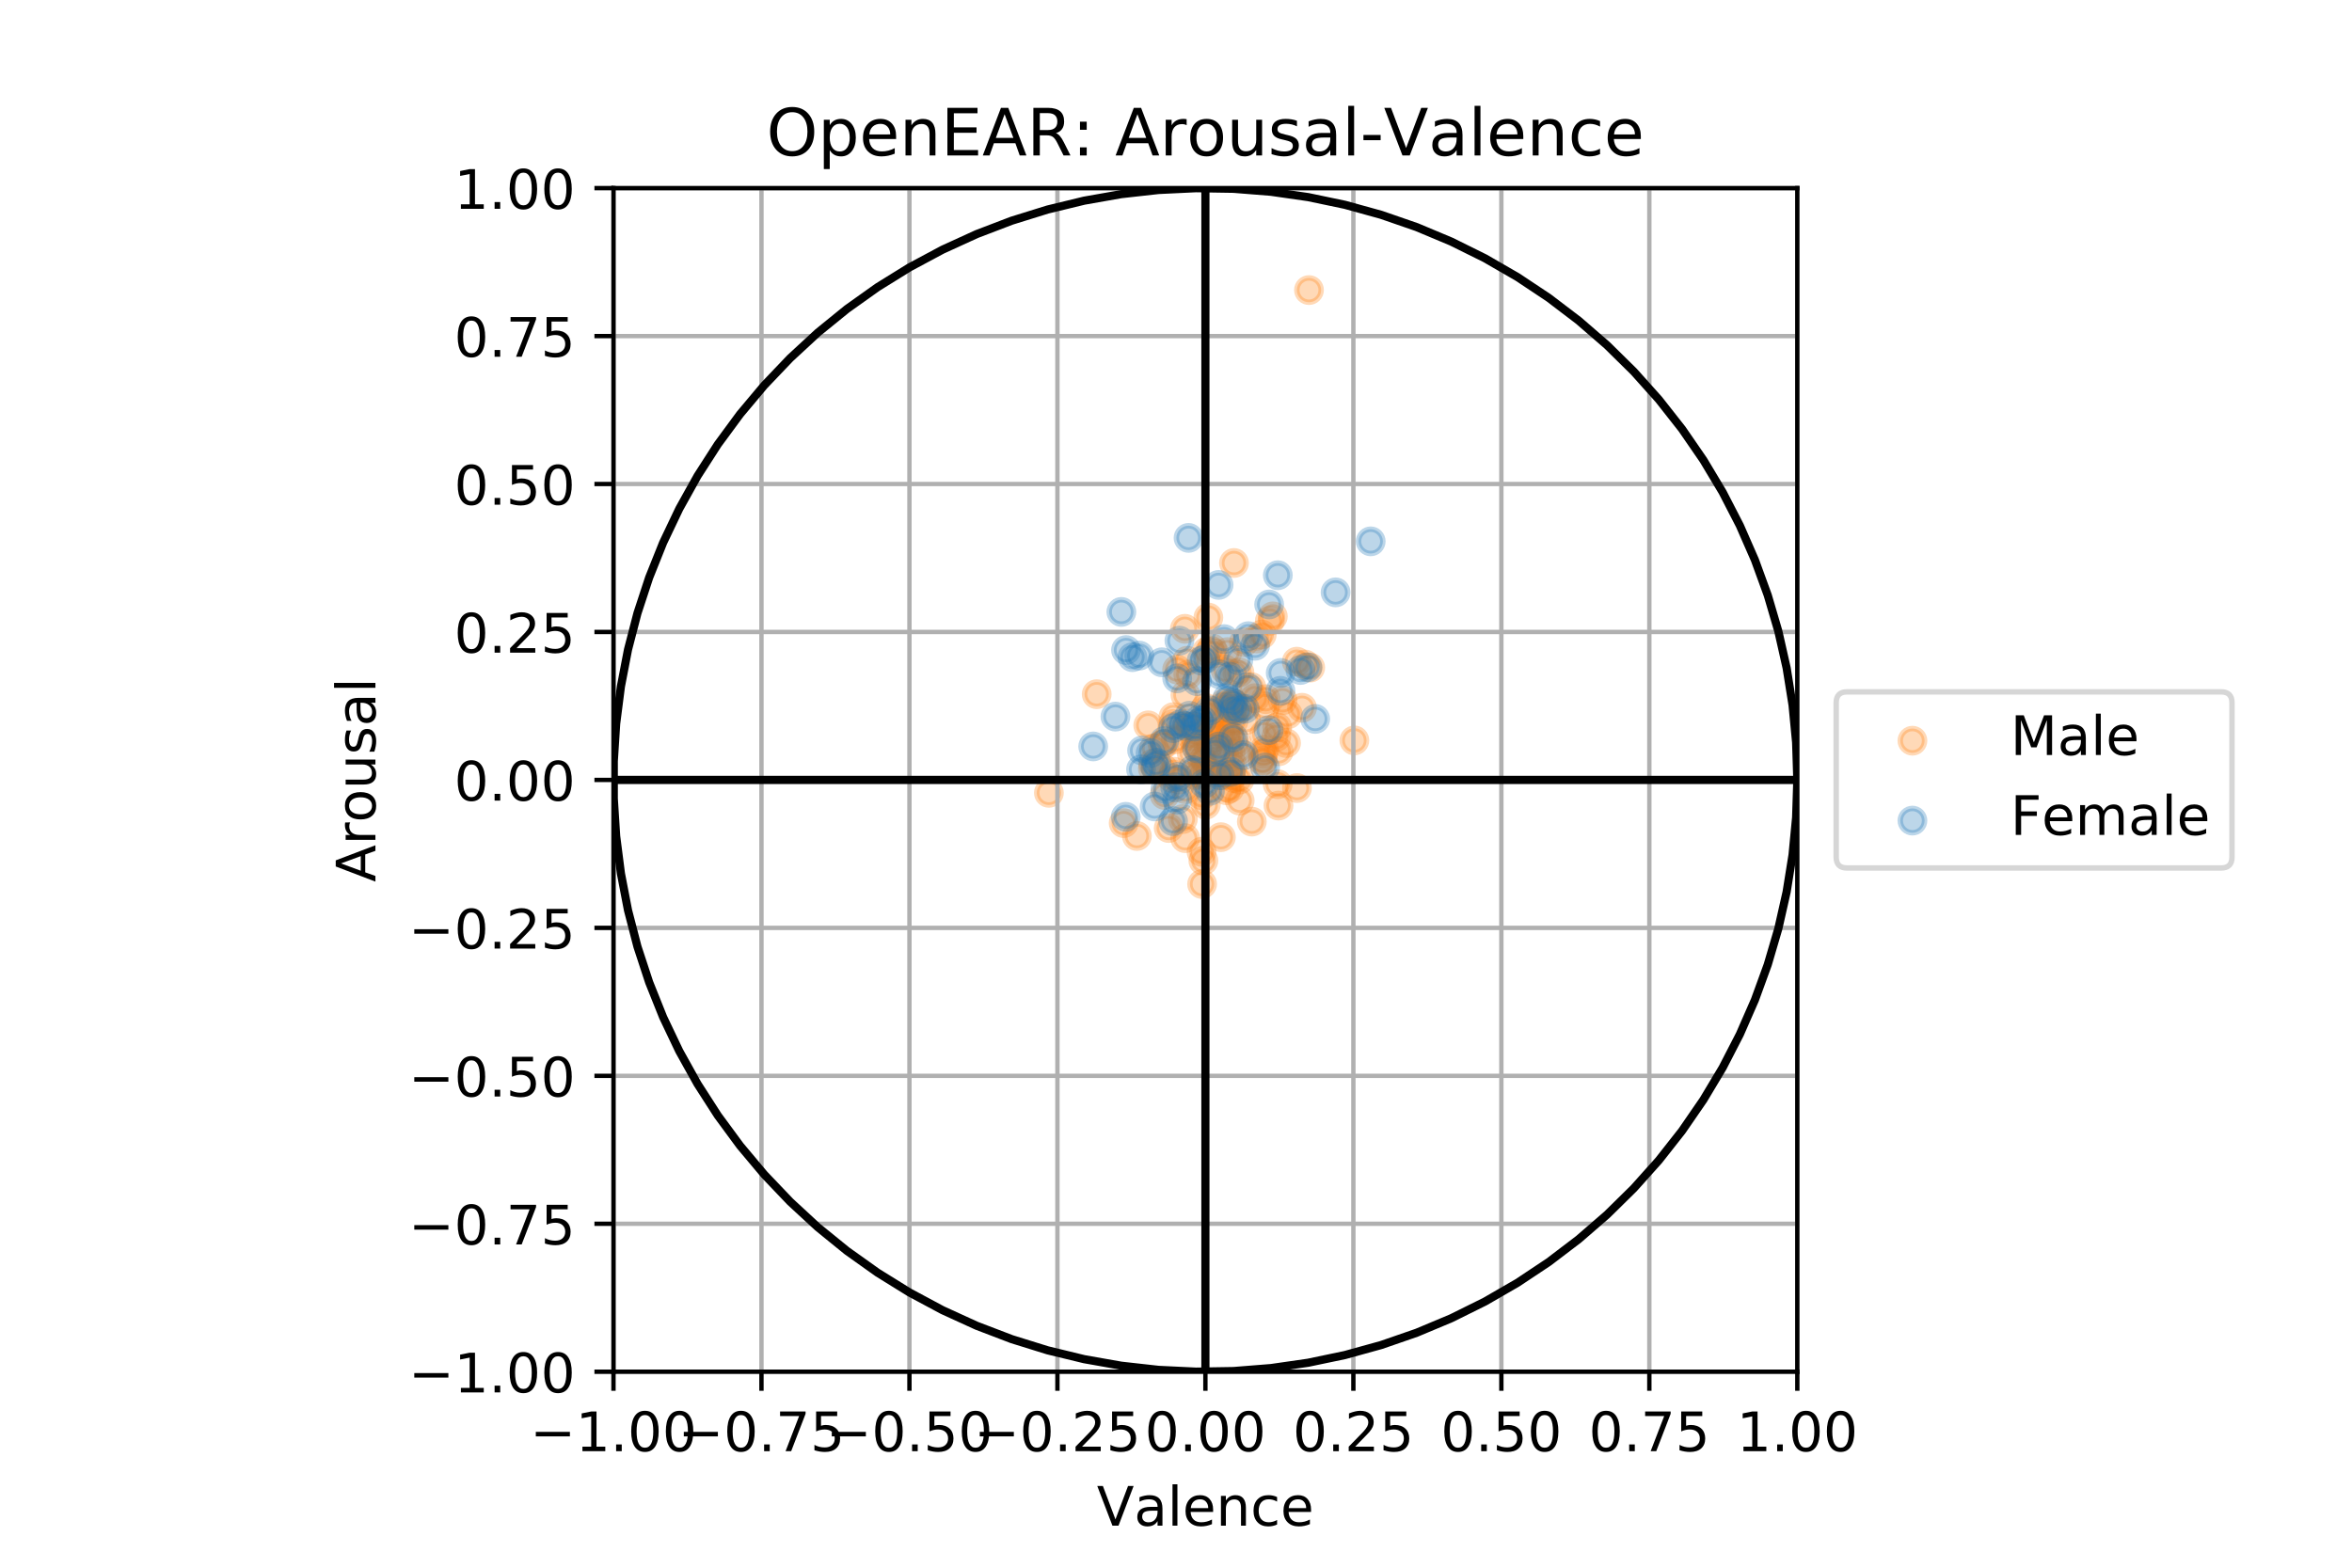 <?xml version="1.0" encoding="utf-8" standalone="no"?>
<!DOCTYPE svg PUBLIC "-//W3C//DTD SVG 1.1//EN"
  "http://www.w3.org/Graphics/SVG/1.1/DTD/svg11.dtd">
<!-- Created with matplotlib (http://matplotlib.org/) -->
<svg height="288pt" version="1.1" viewBox="0 0 432 288" width="432pt" xmlns="http://www.w3.org/2000/svg" xmlns:xlink="http://www.w3.org/1999/xlink">
 <defs>
  <style type="text/css">
*{stroke-linecap:butt;stroke-linejoin:round;}
  </style>
 </defs>
 <g id="figure_1">
  <g id="patch_1">
   <path d="M 0 288 
L 432 288 
L 432 0 
L 0 0 
z
" style="fill:#ffffff;"/>
  </g>
  <g id="axes_1">
   <g id="patch_2">
    <path d="M 112.68 252 
L 330.12 252 
L 330.12 34.56 
L 112.68 34.56 
z
" style="fill:#ffffff;"/>
   </g>
   <g id="PathCollection_1">
    <defs>
     <path d="M 0 2.236 
C 0.593 2.236 1.162 2 1.581 1.581 
C 2 1.162 2.236 0.593 2.236 0 
C 2.236 -0.593 2 -1.162 1.581 -1.581 
C 1.162 -2 0.593 -2.236 0 -2.236 
C -0.593 -2.236 -1.162 -2 -1.581 -1.581 
C -2 -1.162 -2.236 -0.593 -2.236 0 
C -2.236 0.593 -2 1.162 -1.581 1.581 
C -1.162 2 -0.593 2.236 0 2.236 
z
" id="m5d7f01b433" style="stroke:#ff7f0e;stroke-opacity:0.3;"/>
    </defs>
    <g clip-path="url(#p398bf12e23)">
     <use style="fill:#ff7f0e;fill-opacity:0.3;stroke:#ff7f0e;stroke-opacity:0.3;" x="222.186" xlink:href="#m5d7f01b433" y="134.364"/>
     <use style="fill:#ff7f0e;fill-opacity:0.3;stroke:#ff7f0e;stroke-opacity:0.3;" x="213.912" xlink:href="#m5d7f01b433" y="146.044"/>
     <use style="fill:#ff7f0e;fill-opacity:0.3;stroke:#ff7f0e;stroke-opacity:0.3;" x="224.959" xlink:href="#m5d7f01b433" y="129.178"/>
     <use style="fill:#ff7f0e;fill-opacity:0.3;stroke:#ff7f0e;stroke-opacity:0.3;" x="221.946" xlink:href="#m5d7f01b433" y="113.45"/>
     <use style="fill:#ff7f0e;fill-opacity:0.3;stroke:#ff7f0e;stroke-opacity:0.3;" x="232.48" xlink:href="#m5d7f01b433" y="128.445"/>
     <use style="fill:#ff7f0e;fill-opacity:0.3;stroke:#ff7f0e;stroke-opacity:0.3;" x="231.898" xlink:href="#m5d7f01b433" y="139.653"/>
     <use style="fill:#ff7f0e;fill-opacity:0.3;stroke:#ff7f0e;stroke-opacity:0.3;" x="220.85" xlink:href="#m5d7f01b433" y="139.875"/>
     <use style="fill:#ff7f0e;fill-opacity:0.3;stroke:#ff7f0e;stroke-opacity:0.3;" x="224.598" xlink:href="#m5d7f01b433" y="142.45"/>
     <use style="fill:#ff7f0e;fill-opacity:0.3;stroke:#ff7f0e;stroke-opacity:0.3;" x="236.544" xlink:href="#m5d7f01b433" y="131.234"/>
     <use style="fill:#ff7f0e;fill-opacity:0.3;stroke:#ff7f0e;stroke-opacity:0.3;" x="226.562" xlink:href="#m5d7f01b433" y="132.449"/>
     <use style="fill:#ff7f0e;fill-opacity:0.3;stroke:#ff7f0e;stroke-opacity:0.3;" x="232.226" xlink:href="#m5d7f01b433" y="137.758"/>
     <use style="fill:#ff7f0e;fill-opacity:0.3;stroke:#ff7f0e;stroke-opacity:0.3;" x="226.778" xlink:href="#m5d7f01b433" y="123.726"/>
     <use style="fill:#ff7f0e;fill-opacity:0.3;stroke:#ff7f0e;stroke-opacity:0.3;" x="227.869" xlink:href="#m5d7f01b433" y="130.086"/>
     <use style="fill:#ff7f0e;fill-opacity:0.3;stroke:#ff7f0e;stroke-opacity:0.3;" x="220.792" xlink:href="#m5d7f01b433" y="162.411"/>
     <use style="fill:#ff7f0e;fill-opacity:0.3;stroke:#ff7f0e;stroke-opacity:0.3;" x="227.668" xlink:href="#m5d7f01b433" y="143.222"/>
     <use style="fill:#ff7f0e;fill-opacity:0.3;stroke:#ff7f0e;stroke-opacity:0.3;" x="220.746" xlink:href="#m5d7f01b433" y="146.098"/>
     <use style="fill:#ff7f0e;fill-opacity:0.3;stroke:#ff7f0e;stroke-opacity:0.3;" x="221.932" xlink:href="#m5d7f01b433" y="136.858"/>
     <use style="fill:#ff7f0e;fill-opacity:0.3;stroke:#ff7f0e;stroke-opacity:0.3;" x="235.577" xlink:href="#m5d7f01b433" y="128.652"/>
     <use style="fill:#ff7f0e;fill-opacity:0.3;stroke:#ff7f0e;stroke-opacity:0.3;" x="239.709" xlink:href="#m5d7f01b433" y="122.079"/>
     <use style="fill:#ff7f0e;fill-opacity:0.3;stroke:#ff7f0e;stroke-opacity:0.3;" x="220.371" xlink:href="#m5d7f01b433" y="138.457"/>
     <use style="fill:#ff7f0e;fill-opacity:0.3;stroke:#ff7f0e;stroke-opacity:0.3;" x="218.055" xlink:href="#m5d7f01b433" y="121.386"/>
     <use style="fill:#ff7f0e;fill-opacity:0.3;stroke:#ff7f0e;stroke-opacity:0.3;" x="226.643" xlink:href="#m5d7f01b433" y="142.956"/>
     <use style="fill:#ff7f0e;fill-opacity:0.3;stroke:#ff7f0e;stroke-opacity:0.3;" x="225.226" xlink:href="#m5d7f01b433" y="145.174"/>
     <use style="fill:#ff7f0e;fill-opacity:0.3;stroke:#ff7f0e;stroke-opacity:0.3;" x="217.256" xlink:href="#m5d7f01b433" y="150.476"/>
     <use style="fill:#ff7f0e;fill-opacity:0.3;stroke:#ff7f0e;stroke-opacity:0.3;" x="238.218" xlink:href="#m5d7f01b433" y="144.772"/>
     <use style="fill:#ff7f0e;fill-opacity:0.3;stroke:#ff7f0e;stroke-opacity:0.3;" x="234.411" xlink:href="#m5d7f01b433" y="135.395"/>
     <use style="fill:#ff7f0e;fill-opacity:0.3;stroke:#ff7f0e;stroke-opacity:0.3;" x="226.462" xlink:href="#m5d7f01b433" y="140.623"/>
     <use style="fill:#ff7f0e;fill-opacity:0.3;stroke:#ff7f0e;stroke-opacity:0.3;" x="236.216" xlink:href="#m5d7f01b433" y="136.509"/>
     <use style="fill:#ff7f0e;fill-opacity:0.3;stroke:#ff7f0e;stroke-opacity:0.3;" x="225.852" xlink:href="#m5d7f01b433" y="136.37"/>
     <use style="fill:#ff7f0e;fill-opacity:0.3;stroke:#ff7f0e;stroke-opacity:0.3;" x="239.153" xlink:href="#m5d7f01b433" y="130.029"/>
     <use style="fill:#ff7f0e;fill-opacity:0.3;stroke:#ff7f0e;stroke-opacity:0.3;" x="216.206" xlink:href="#m5d7f01b433" y="123"/>
     <use style="fill:#ff7f0e;fill-opacity:0.3;stroke:#ff7f0e;stroke-opacity:0.3;" x="201.436" xlink:href="#m5d7f01b433" y="127.531"/>
     <use style="fill:#ff7f0e;fill-opacity:0.3;stroke:#ff7f0e;stroke-opacity:0.3;" x="223.048" xlink:href="#m5d7f01b433" y="120.012"/>
     <use style="fill:#ff7f0e;fill-opacity:0.3;stroke:#ff7f0e;stroke-opacity:0.3;" x="248.761" xlink:href="#m5d7f01b433" y="136.021"/>
     <use style="fill:#ff7f0e;fill-opacity:0.3;stroke:#ff7f0e;stroke-opacity:0.3;" x="218.875" xlink:href="#m5d7f01b433" y="138.339"/>
     <use style="fill:#ff7f0e;fill-opacity:0.3;stroke:#ff7f0e;stroke-opacity:0.3;" x="215.267" xlink:href="#m5d7f01b433" y="142.922"/>
     <use style="fill:#ff7f0e;fill-opacity:0.3;stroke:#ff7f0e;stroke-opacity:0.3;" x="221.602" xlink:href="#m5d7f01b433" y="131.159"/>
     <use style="fill:#ff7f0e;fill-opacity:0.3;stroke:#ff7f0e;stroke-opacity:0.3;" x="213.836" xlink:href="#m5d7f01b433" y="136.685"/>
     <use style="fill:#ff7f0e;fill-opacity:0.3;stroke:#ff7f0e;stroke-opacity:0.3;" x="230.844" xlink:href="#m5d7f01b433" y="117.307"/>
     <use style="fill:#ff7f0e;fill-opacity:0.3;stroke:#ff7f0e;stroke-opacity:0.3;" x="219.661" xlink:href="#m5d7f01b433" y="137.204"/>
     <use style="fill:#ff7f0e;fill-opacity:0.3;stroke:#ff7f0e;stroke-opacity:0.3;" x="225.451" xlink:href="#m5d7f01b433" y="141.949"/>
     <use style="fill:#ff7f0e;fill-opacity:0.3;stroke:#ff7f0e;stroke-opacity:0.3;" x="223.303" xlink:href="#m5d7f01b433" y="140.54"/>
     <use style="fill:#ff7f0e;fill-opacity:0.3;stroke:#ff7f0e;stroke-opacity:0.3;" x="231.755" xlink:href="#m5d7f01b433" y="116.566"/>
     <use style="fill:#ff7f0e;fill-opacity:0.3;stroke:#ff7f0e;stroke-opacity:0.3;" x="225.763" xlink:href="#m5d7f01b433" y="134.947"/>
     <use style="fill:#ff7f0e;fill-opacity:0.3;stroke:#ff7f0e;stroke-opacity:0.3;" x="234.677" xlink:href="#m5d7f01b433" y="144.066"/>
     <use style="fill:#ff7f0e;fill-opacity:0.3;stroke:#ff7f0e;stroke-opacity:0.3;" x="240.426" xlink:href="#m5d7f01b433" y="53.29"/>
     <use style="fill:#ff7f0e;fill-opacity:0.3;stroke:#ff7f0e;stroke-opacity:0.3;" x="221.692" xlink:href="#m5d7f01b433" y="119.684"/>
     <use style="fill:#ff7f0e;fill-opacity:0.3;stroke:#ff7f0e;stroke-opacity:0.3;" x="217.731" xlink:href="#m5d7f01b433" y="127.678"/>
     <use style="fill:#ff7f0e;fill-opacity:0.3;stroke:#ff7f0e;stroke-opacity:0.3;" x="211.75" xlink:href="#m5d7f01b433" y="141.207"/>
     <use style="fill:#ff7f0e;fill-opacity:0.3;stroke:#ff7f0e;stroke-opacity:0.3;" x="225.848" xlink:href="#m5d7f01b433" y="144.825"/>
     <use style="fill:#ff7f0e;fill-opacity:0.3;stroke:#ff7f0e;stroke-opacity:0.3;" x="218.258" xlink:href="#m5d7f01b433" y="133.622"/>
     <use style="fill:#ff7f0e;fill-opacity:0.3;stroke:#ff7f0e;stroke-opacity:0.3;" x="230.481" xlink:href="#m5d7f01b433" y="128.262"/>
     <use style="fill:#ff7f0e;fill-opacity:0.3;stroke:#ff7f0e;stroke-opacity:0.3;" x="226.051" xlink:href="#m5d7f01b433" y="138.416"/>
     <use style="fill:#ff7f0e;fill-opacity:0.3;stroke:#ff7f0e;stroke-opacity:0.3;" x="224.247" xlink:href="#m5d7f01b433" y="153.795"/>
     <use style="fill:#ff7f0e;fill-opacity:0.3;stroke:#ff7f0e;stroke-opacity:0.3;" x="234.871" xlink:href="#m5d7f01b433" y="138.023"/>
     <use style="fill:#ff7f0e;fill-opacity:0.3;stroke:#ff7f0e;stroke-opacity:0.3;" x="215.516" xlink:href="#m5d7f01b433" y="131.743"/>
     <use style="fill:#ff7f0e;fill-opacity:0.3;stroke:#ff7f0e;stroke-opacity:0.3;" x="210.901" xlink:href="#m5d7f01b433" y="133.251"/>
     <use style="fill:#ff7f0e;fill-opacity:0.3;stroke:#ff7f0e;stroke-opacity:0.3;" x="192.653" xlink:href="#m5d7f01b433" y="145.654"/>
     <use style="fill:#ff7f0e;fill-opacity:0.3;stroke:#ff7f0e;stroke-opacity:0.3;" x="220.594" xlink:href="#m5d7f01b433" y="142.283"/>
     <use style="fill:#ff7f0e;fill-opacity:0.3;stroke:#ff7f0e;stroke-opacity:0.3;" x="228.864" xlink:href="#m5d7f01b433" y="132.273"/>
     <use style="fill:#ff7f0e;fill-opacity:0.3;stroke:#ff7f0e;stroke-opacity:0.3;" x="222.852" xlink:href="#m5d7f01b433" y="135.527"/>
     <use style="fill:#ff7f0e;fill-opacity:0.3;stroke:#ff7f0e;stroke-opacity:0.3;" x="224.226" xlink:href="#m5d7f01b433" y="135.186"/>
     <use style="fill:#ff7f0e;fill-opacity:0.3;stroke:#ff7f0e;stroke-opacity:0.3;" x="234.822" xlink:href="#m5d7f01b433" y="147.994"/>
     <use style="fill:#ff7f0e;fill-opacity:0.3;stroke:#ff7f0e;stroke-opacity:0.3;" x="224.562" xlink:href="#m5d7f01b433" y="129.933"/>
     <use style="fill:#ff7f0e;fill-opacity:0.3;stroke:#ff7f0e;stroke-opacity:0.3;" x="225.463" xlink:href="#m5d7f01b433" y="119.797"/>
     <use style="fill:#ff7f0e;fill-opacity:0.3;stroke:#ff7f0e;stroke-opacity:0.3;" x="232.007" xlink:href="#m5d7f01b433" y="138.505"/>
     <use style="fill:#ff7f0e;fill-opacity:0.3;stroke:#ff7f0e;stroke-opacity:0.3;" x="215.638" xlink:href="#m5d7f01b433" y="141.781"/>
     <use style="fill:#ff7f0e;fill-opacity:0.3;stroke:#ff7f0e;stroke-opacity:0.3;" x="228.479" xlink:href="#m5d7f01b433" y="117.97"/>
     <use style="fill:#ff7f0e;fill-opacity:0.3;stroke:#ff7f0e;stroke-opacity:0.3;" x="231.904" xlink:href="#m5d7f01b433" y="139.817"/>
     <use style="fill:#ff7f0e;fill-opacity:0.3;stroke:#ff7f0e;stroke-opacity:0.3;" x="218.253" xlink:href="#m5d7f01b433" y="123.914"/>
     <use style="fill:#ff7f0e;fill-opacity:0.3;stroke:#ff7f0e;stroke-opacity:0.3;" x="224.631" xlink:href="#m5d7f01b433" y="134.569"/>
     <use style="fill:#ff7f0e;fill-opacity:0.3;stroke:#ff7f0e;stroke-opacity:0.3;" x="229.926" xlink:href="#m5d7f01b433" y="150.937"/>
     <use style="fill:#ff7f0e;fill-opacity:0.3;stroke:#ff7f0e;stroke-opacity:0.3;" x="227.347" xlink:href="#m5d7f01b433" y="138"/>
     <use style="fill:#ff7f0e;fill-opacity:0.3;stroke:#ff7f0e;stroke-opacity:0.3;" x="218.846" xlink:href="#m5d7f01b433" y="135.221"/>
     <use style="fill:#ff7f0e;fill-opacity:0.3;stroke:#ff7f0e;stroke-opacity:0.3;" x="213.728" xlink:href="#m5d7f01b433" y="141.262"/>
     <use style="fill:#ff7f0e;fill-opacity:0.3;stroke:#ff7f0e;stroke-opacity:0.3;" x="227.13" xlink:href="#m5d7f01b433" y="136.458"/>
     <use style="fill:#ff7f0e;fill-opacity:0.3;stroke:#ff7f0e;stroke-opacity:0.3;" x="216.633" xlink:href="#m5d7f01b433" y="143.204"/>
     <use style="fill:#ff7f0e;fill-opacity:0.3;stroke:#ff7f0e;stroke-opacity:0.3;" x="217.697" xlink:href="#m5d7f01b433" y="144.992"/>
     <use style="fill:#ff7f0e;fill-opacity:0.3;stroke:#ff7f0e;stroke-opacity:0.3;" x="234.584" xlink:href="#m5d7f01b433" y="133.601"/>
     <use style="fill:#ff7f0e;fill-opacity:0.3;stroke:#ff7f0e;stroke-opacity:0.3;" x="220.695" xlink:href="#m5d7f01b433" y="156.48"/>
     <use style="fill:#ff7f0e;fill-opacity:0.3;stroke:#ff7f0e;stroke-opacity:0.3;" x="233.786" xlink:href="#m5d7f01b433" y="113.232"/>
     <use style="fill:#ff7f0e;fill-opacity:0.3;stroke:#ff7f0e;stroke-opacity:0.3;" x="222.979" xlink:href="#m5d7f01b433" y="134.381"/>
     <use style="fill:#ff7f0e;fill-opacity:0.3;stroke:#ff7f0e;stroke-opacity:0.3;" x="225.078" xlink:href="#m5d7f01b433" y="123.013"/>
     <use style="fill:#ff7f0e;fill-opacity:0.3;stroke:#ff7f0e;stroke-opacity:0.3;" x="220.104" xlink:href="#m5d7f01b433" y="134.777"/>
     <use style="fill:#ff7f0e;fill-opacity:0.3;stroke:#ff7f0e;stroke-opacity:0.3;" x="221.068" xlink:href="#m5d7f01b433" y="142.63"/>
     <use style="fill:#ff7f0e;fill-opacity:0.3;stroke:#ff7f0e;stroke-opacity:0.3;" x="226.005" xlink:href="#m5d7f01b433" y="142.403"/>
     <use style="fill:#ff7f0e;fill-opacity:0.3;stroke:#ff7f0e;stroke-opacity:0.3;" x="221.283" xlink:href="#m5d7f01b433" y="139.357"/>
     <use style="fill:#ff7f0e;fill-opacity:0.3;stroke:#ff7f0e;stroke-opacity:0.3;" x="219.129" xlink:href="#m5d7f01b433" y="133.41"/>
     <use style="fill:#ff7f0e;fill-opacity:0.3;stroke:#ff7f0e;stroke-opacity:0.3;" x="227.654" xlink:href="#m5d7f01b433" y="123.516"/>
     <use style="fill:#ff7f0e;fill-opacity:0.3;stroke:#ff7f0e;stroke-opacity:0.3;" x="208.817" xlink:href="#m5d7f01b433" y="153.579"/>
     <use style="fill:#ff7f0e;fill-opacity:0.3;stroke:#ff7f0e;stroke-opacity:0.3;" x="227.699" xlink:href="#m5d7f01b433" y="147.077"/>
     <use style="fill:#ff7f0e;fill-opacity:0.3;stroke:#ff7f0e;stroke-opacity:0.3;" x="233.242" xlink:href="#m5d7f01b433" y="114.032"/>
     <use style="fill:#ff7f0e;fill-opacity:0.3;stroke:#ff7f0e;stroke-opacity:0.3;" x="211.777" xlink:href="#m5d7f01b433" y="140.229"/>
     <use style="fill:#ff7f0e;fill-opacity:0.3;stroke:#ff7f0e;stroke-opacity:0.3;" x="206.391" xlink:href="#m5d7f01b433" y="151.214"/>
     <use style="fill:#ff7f0e;fill-opacity:0.3;stroke:#ff7f0e;stroke-opacity:0.3;" x="224.918" xlink:href="#m5d7f01b433" y="138.844"/>
     <use style="fill:#ff7f0e;fill-opacity:0.3;stroke:#ff7f0e;stroke-opacity:0.3;" x="238.179" xlink:href="#m5d7f01b433" y="121.557"/>
     <use style="fill:#ff7f0e;fill-opacity:0.3;stroke:#ff7f0e;stroke-opacity:0.3;" x="226.647" xlink:href="#m5d7f01b433" y="103.426"/>
     <use style="fill:#ff7f0e;fill-opacity:0.3;stroke:#ff7f0e;stroke-opacity:0.3;" x="217.633" xlink:href="#m5d7f01b433" y="115.517"/>
     <use style="fill:#ff7f0e;fill-opacity:0.3;stroke:#ff7f0e;stroke-opacity:0.3;" x="215.509" xlink:href="#m5d7f01b433" y="133.003"/>
     <use style="fill:#ff7f0e;fill-opacity:0.3;stroke:#ff7f0e;stroke-opacity:0.3;" x="221.807" xlink:href="#m5d7f01b433" y="141.68"/>
     <use style="fill:#ff7f0e;fill-opacity:0.3;stroke:#ff7f0e;stroke-opacity:0.3;" x="226.173" xlink:href="#m5d7f01b433" y="129.035"/>
     <use style="fill:#ff7f0e;fill-opacity:0.3;stroke:#ff7f0e;stroke-opacity:0.3;" x="225.598" xlink:href="#m5d7f01b433" y="129.884"/>
     <use style="fill:#ff7f0e;fill-opacity:0.3;stroke:#ff7f0e;stroke-opacity:0.3;" x="213.515" xlink:href="#m5d7f01b433" y="136.752"/>
     <use style="fill:#ff7f0e;fill-opacity:0.3;stroke:#ff7f0e;stroke-opacity:0.3;" x="225.636" xlink:href="#m5d7f01b433" y="134.262"/>
     <use style="fill:#ff7f0e;fill-opacity:0.3;stroke:#ff7f0e;stroke-opacity:0.3;" x="227.009" xlink:href="#m5d7f01b433" y="130.273"/>
     <use style="fill:#ff7f0e;fill-opacity:0.3;stroke:#ff7f0e;stroke-opacity:0.3;" x="222.367" xlink:href="#m5d7f01b433" y="141.868"/>
     <use style="fill:#ff7f0e;fill-opacity:0.3;stroke:#ff7f0e;stroke-opacity:0.3;" x="221.474" xlink:href="#m5d7f01b433" y="147.84"/>
     <use style="fill:#ff7f0e;fill-opacity:0.3;stroke:#ff7f0e;stroke-opacity:0.3;" x="221.411" xlink:href="#m5d7f01b433" y="130.048"/>
     <use style="fill:#ff7f0e;fill-opacity:0.3;stroke:#ff7f0e;stroke-opacity:0.3;" x="232.306" xlink:href="#m5d7f01b433" y="129.758"/>
     <use style="fill:#ff7f0e;fill-opacity:0.3;stroke:#ff7f0e;stroke-opacity:0.3;" x="229.839" xlink:href="#m5d7f01b433" y="126.23"/>
     <use style="fill:#ff7f0e;fill-opacity:0.3;stroke:#ff7f0e;stroke-opacity:0.3;" x="217.681" xlink:href="#m5d7f01b433" y="153.975"/>
     <use style="fill:#ff7f0e;fill-opacity:0.3;stroke:#ff7f0e;stroke-opacity:0.3;" x="221.026" xlink:href="#m5d7f01b433" y="158.116"/>
     <use style="fill:#ff7f0e;fill-opacity:0.3;stroke:#ff7f0e;stroke-opacity:0.3;" x="226.214" xlink:href="#m5d7f01b433" y="130.826"/>
     <use style="fill:#ff7f0e;fill-opacity:0.3;stroke:#ff7f0e;stroke-opacity:0.3;" x="222.605" xlink:href="#m5d7f01b433" y="119.093"/>
     <use style="fill:#ff7f0e;fill-opacity:0.3;stroke:#ff7f0e;stroke-opacity:0.3;" x="226.597" xlink:href="#m5d7f01b433" y="129.246"/>
     <use style="fill:#ff7f0e;fill-opacity:0.3;stroke:#ff7f0e;stroke-opacity:0.3;" x="218.147" xlink:href="#m5d7f01b433" y="132.97"/>
     <use style="fill:#ff7f0e;fill-opacity:0.3;stroke:#ff7f0e;stroke-opacity:0.3;" x="215.977" xlink:href="#m5d7f01b433" y="135.81"/>
     <use style="fill:#ff7f0e;fill-opacity:0.3;stroke:#ff7f0e;stroke-opacity:0.3;" x="219.567" xlink:href="#m5d7f01b433" y="142.371"/>
     <use style="fill:#ff7f0e;fill-opacity:0.3;stroke:#ff7f0e;stroke-opacity:0.3;" x="211.968" xlink:href="#m5d7f01b433" y="137.471"/>
     <use style="fill:#ff7f0e;fill-opacity:0.3;stroke:#ff7f0e;stroke-opacity:0.3;" x="214.664" xlink:href="#m5d7f01b433" y="152.115"/>
     <use style="fill:#ff7f0e;fill-opacity:0.3;stroke:#ff7f0e;stroke-opacity:0.3;" x="232.205" xlink:href="#m5d7f01b433" y="134.904"/>
     <use style="fill:#ff7f0e;fill-opacity:0.3;stroke:#ff7f0e;stroke-opacity:0.3;" x="240.651" xlink:href="#m5d7f01b433" y="122.643"/>
    </g>
   </g>
   <g id="PathCollection_2">
    <defs>
     <path d="M 0 2.236 
C 0.593 2.236 1.162 2 1.581 1.581 
C 2 1.162 2.236 0.593 2.236 0 
C 2.236 -0.593 2 -1.162 1.581 -1.581 
C 1.162 -2 0.593 -2.236 0 -2.236 
C -0.593 -2.236 -1.162 -2 -1.581 -1.581 
C -2 -1.162 -2.236 -0.593 -2.236 0 
C -2.236 0.593 -2 1.162 -1.581 1.581 
C -1.162 2 -0.593 2.236 0 2.236 
z
" id="mc22b5dde93" style="stroke:#1f77b4;stroke-opacity:0.3;"/>
    </defs>
    <g clip-path="url(#p398bf12e23)">
     <use style="fill:#1f77b4;fill-opacity:0.3;stroke:#1f77b4;stroke-opacity:0.3;" x="213.843" xlink:href="#mc22b5dde93" y="136.149"/>
     <use style="fill:#1f77b4;fill-opacity:0.3;stroke:#1f77b4;stroke-opacity:0.3;" x="224.002" xlink:href="#mc22b5dde93" y="123.881"/>
     <use style="fill:#1f77b4;fill-opacity:0.3;stroke:#1f77b4;stroke-opacity:0.3;" x="235.182" xlink:href="#mc22b5dde93" y="126.915"/>
     <use style="fill:#1f77b4;fill-opacity:0.3;stroke:#1f77b4;stroke-opacity:0.3;" x="232.359" xlink:href="#mc22b5dde93" y="141.002"/>
     <use style="fill:#1f77b4;fill-opacity:0.3;stroke:#1f77b4;stroke-opacity:0.3;" x="241.567" xlink:href="#mc22b5dde93" y="132.074"/>
     <use style="fill:#1f77b4;fill-opacity:0.3;stroke:#1f77b4;stroke-opacity:0.3;" x="216.22" xlink:href="#mc22b5dde93" y="124.618"/>
     <use style="fill:#1f77b4;fill-opacity:0.3;stroke:#1f77b4;stroke-opacity:0.3;" x="211.328" xlink:href="#mc22b5dde93" y="138.349"/>
     <use style="fill:#1f77b4;fill-opacity:0.3;stroke:#1f77b4;stroke-opacity:0.3;" x="216.889" xlink:href="#mc22b5dde93" y="133.034"/>
     <use style="fill:#1f77b4;fill-opacity:0.3;stroke:#1f77b4;stroke-opacity:0.3;" x="251.762" xlink:href="#mc22b5dde93" y="99.451"/>
     <use style="fill:#1f77b4;fill-opacity:0.3;stroke:#1f77b4;stroke-opacity:0.3;" x="240.156" xlink:href="#mc22b5dde93" y="122.589"/>
     <use style="fill:#1f77b4;fill-opacity:0.3;stroke:#1f77b4;stroke-opacity:0.3;" x="216.215" xlink:href="#mc22b5dde93" y="146.897"/>
     <use style="fill:#1f77b4;fill-opacity:0.3;stroke:#1f77b4;stroke-opacity:0.3;" x="221.179" xlink:href="#mc22b5dde93" y="143.962"/>
     <use style="fill:#1f77b4;fill-opacity:0.3;stroke:#1f77b4;stroke-opacity:0.3;" x="225.404" xlink:href="#mc22b5dde93" y="128.307"/>
     <use style="fill:#1f77b4;fill-opacity:0.3;stroke:#1f77b4;stroke-opacity:0.3;" x="238.858" xlink:href="#mc22b5dde93" y="123.083"/>
     <use style="fill:#1f77b4;fill-opacity:0.3;stroke:#1f77b4;stroke-opacity:0.3;" x="224.829" xlink:href="#mc22b5dde93" y="117.413"/>
     <use style="fill:#1f77b4;fill-opacity:0.3;stroke:#1f77b4;stroke-opacity:0.3;" x="227.448" xlink:href="#mc22b5dde93" y="121.296"/>
     <use style="fill:#1f77b4;fill-opacity:0.3;stroke:#1f77b4;stroke-opacity:0.3;" x="213.39" xlink:href="#mc22b5dde93" y="121.669"/>
     <use style="fill:#1f77b4;fill-opacity:0.3;stroke:#1f77b4;stroke-opacity:0.3;" x="215.47" xlink:href="#mc22b5dde93" y="133.767"/>
     <use style="fill:#1f77b4;fill-opacity:0.3;stroke:#1f77b4;stroke-opacity:0.3;" x="228.635" xlink:href="#mc22b5dde93" y="130.215"/>
     <use style="fill:#1f77b4;fill-opacity:0.3;stroke:#1f77b4;stroke-opacity:0.3;" x="221.382" xlink:href="#mc22b5dde93" y="121.053"/>
     <use style="fill:#1f77b4;fill-opacity:0.3;stroke:#1f77b4;stroke-opacity:0.3;" x="204.878" xlink:href="#mc22b5dde93" y="131.65"/>
     <use style="fill:#1f77b4;fill-opacity:0.3;stroke:#1f77b4;stroke-opacity:0.3;" x="216.254" xlink:href="#mc22b5dde93" y="142.726"/>
     <use style="fill:#1f77b4;fill-opacity:0.3;stroke:#1f77b4;stroke-opacity:0.3;" x="245.312" xlink:href="#mc22b5dde93" y="108.823"/>
     <use style="fill:#1f77b4;fill-opacity:0.3;stroke:#1f77b4;stroke-opacity:0.3;" x="212.423" xlink:href="#mc22b5dde93" y="140.119"/>
     <use style="fill:#1f77b4;fill-opacity:0.3;stroke:#1f77b4;stroke-opacity:0.3;" x="220.831" xlink:href="#mc22b5dde93" y="132.356"/>
     <use style="fill:#1f77b4;fill-opacity:0.3;stroke:#1f77b4;stroke-opacity:0.3;" x="230.511" xlink:href="#mc22b5dde93" y="118.631"/>
     <use style="fill:#1f77b4;fill-opacity:0.3;stroke:#1f77b4;stroke-opacity:0.3;" x="214.048" xlink:href="#mc22b5dde93" y="144.961"/>
     <use style="fill:#1f77b4;fill-opacity:0.3;stroke:#1f77b4;stroke-opacity:0.3;" x="229.096" xlink:href="#mc22b5dde93" y="126.257"/>
     <use style="fill:#1f77b4;fill-opacity:0.3;stroke:#1f77b4;stroke-opacity:0.3;" x="207.997" xlink:href="#mc22b5dde93" y="120.727"/>
     <use style="fill:#1f77b4;fill-opacity:0.3;stroke:#1f77b4;stroke-opacity:0.3;" x="206.767" xlink:href="#mc22b5dde93" y="150.062"/>
     <use style="fill:#1f77b4;fill-opacity:0.3;stroke:#1f77b4;stroke-opacity:0.3;" x="222.253" xlink:href="#mc22b5dde93" y="130.516"/>
     <use style="fill:#1f77b4;fill-opacity:0.3;stroke:#1f77b4;stroke-opacity:0.3;" x="212.076" xlink:href="#mc22b5dde93" y="148.154"/>
     <use style="fill:#1f77b4;fill-opacity:0.3;stroke:#1f77b4;stroke-opacity:0.3;" x="215.848" xlink:href="#mc22b5dde93" y="144.637"/>
     <use style="fill:#1f77b4;fill-opacity:0.3;stroke:#1f77b4;stroke-opacity:0.3;" x="223.821" xlink:href="#mc22b5dde93" y="107.456"/>
     <use style="fill:#1f77b4;fill-opacity:0.3;stroke:#1f77b4;stroke-opacity:0.3;" x="206.821" xlink:href="#mc22b5dde93" y="119.42"/>
     <use style="fill:#1f77b4;fill-opacity:0.3;stroke:#1f77b4;stroke-opacity:0.3;" x="219.846" xlink:href="#mc22b5dde93" y="125.138"/>
     <use style="fill:#1f77b4;fill-opacity:0.3;stroke:#1f77b4;stroke-opacity:0.3;" x="217.486" xlink:href="#mc22b5dde93" y="133.338"/>
     <use style="fill:#1f77b4;fill-opacity:0.3;stroke:#1f77b4;stroke-opacity:0.3;" x="235.233" xlink:href="#mc22b5dde93" y="123.627"/>
     <use style="fill:#1f77b4;fill-opacity:0.3;stroke:#1f77b4;stroke-opacity:0.3;" x="229.28" xlink:href="#mc22b5dde93" y="116.872"/>
     <use style="fill:#1f77b4;fill-opacity:0.3;stroke:#1f77b4;stroke-opacity:0.3;" x="215.46" xlink:href="#mc22b5dde93" y="150.849"/>
     <use style="fill:#1f77b4;fill-opacity:0.3;stroke:#1f77b4;stroke-opacity:0.3;" x="226.493" xlink:href="#mc22b5dde93" y="135.48"/>
     <use style="fill:#1f77b4;fill-opacity:0.3;stroke:#1f77b4;stroke-opacity:0.3;" x="223.196" xlink:href="#mc22b5dde93" y="138.165"/>
     <use style="fill:#1f77b4;fill-opacity:0.3;stroke:#1f77b4;stroke-opacity:0.3;" x="209.769" xlink:href="#mc22b5dde93" y="137.876"/>
     <use style="fill:#1f77b4;fill-opacity:0.3;stroke:#1f77b4;stroke-opacity:0.3;" x="225.865" xlink:href="#mc22b5dde93" y="124.315"/>
     <use style="fill:#1f77b4;fill-opacity:0.3;stroke:#1f77b4;stroke-opacity:0.3;" x="218.452" xlink:href="#mc22b5dde93" y="131.488"/>
     <use style="fill:#1f77b4;fill-opacity:0.3;stroke:#1f77b4;stroke-opacity:0.3;" x="220.143" xlink:href="#mc22b5dde93" y="132.349"/>
     <use style="fill:#1f77b4;fill-opacity:0.3;stroke:#1f77b4;stroke-opacity:0.3;" x="233.024" xlink:href="#mc22b5dde93" y="134.15"/>
     <use style="fill:#1f77b4;fill-opacity:0.3;stroke:#1f77b4;stroke-opacity:0.3;" x="200.791" xlink:href="#mc22b5dde93" y="137.129"/>
     <use style="fill:#1f77b4;fill-opacity:0.3;stroke:#1f77b4;stroke-opacity:0.3;" x="226.07" xlink:href="#mc22b5dde93" y="141.794"/>
     <use style="fill:#1f77b4;fill-opacity:0.3;stroke:#1f77b4;stroke-opacity:0.3;" x="222.235" xlink:href="#mc22b5dde93" y="145.29"/>
     <use style="fill:#1f77b4;fill-opacity:0.3;stroke:#1f77b4;stroke-opacity:0.3;" x="226.442" xlink:href="#mc22b5dde93" y="129.115"/>
     <use style="fill:#1f77b4;fill-opacity:0.3;stroke:#1f77b4;stroke-opacity:0.3;" x="219.883" xlink:href="#mc22b5dde93" y="137.477"/>
     <use style="fill:#1f77b4;fill-opacity:0.3;stroke:#1f77b4;stroke-opacity:0.3;" x="233.106" xlink:href="#mc22b5dde93" y="111.043"/>
     <use style="fill:#1f77b4;fill-opacity:0.3;stroke:#1f77b4;stroke-opacity:0.3;" x="209.256" xlink:href="#mc22b5dde93" y="120.445"/>
     <use style="fill:#1f77b4;fill-opacity:0.3;stroke:#1f77b4;stroke-opacity:0.3;" x="223.998" xlink:href="#mc22b5dde93" y="142.414"/>
     <use style="fill:#1f77b4;fill-opacity:0.3;stroke:#1f77b4;stroke-opacity:0.3;" x="205.963" xlink:href="#mc22b5dde93" y="112.413"/>
     <use style="fill:#1f77b4;fill-opacity:0.3;stroke:#1f77b4;stroke-opacity:0.3;" x="218.993" xlink:href="#mc22b5dde93" y="141.47"/>
     <use style="fill:#1f77b4;fill-opacity:0.3;stroke:#1f77b4;stroke-opacity:0.3;" x="219.462" xlink:href="#mc22b5dde93" y="133.477"/>
     <use style="fill:#1f77b4;fill-opacity:0.3;stroke:#1f77b4;stroke-opacity:0.3;" x="212.234" xlink:href="#mc22b5dde93" y="140.984"/>
     <use style="fill:#1f77b4;fill-opacity:0.3;stroke:#1f77b4;stroke-opacity:0.3;" x="209.579" xlink:href="#mc22b5dde93" y="141.35"/>
     <use style="fill:#1f77b4;fill-opacity:0.3;stroke:#1f77b4;stroke-opacity:0.3;" x="218.306" xlink:href="#mc22b5dde93" y="98.815"/>
     <use style="fill:#1f77b4;fill-opacity:0.3;stroke:#1f77b4;stroke-opacity:0.3;" x="216.625" xlink:href="#mc22b5dde93" y="117.695"/>
     <use style="fill:#1f77b4;fill-opacity:0.3;stroke:#1f77b4;stroke-opacity:0.3;" x="227.308" xlink:href="#mc22b5dde93" y="130.523"/>
     <use style="fill:#1f77b4;fill-opacity:0.3;stroke:#1f77b4;stroke-opacity:0.3;" x="228.439" xlink:href="#mc22b5dde93" y="138.719"/>
     <use style="fill:#1f77b4;fill-opacity:0.3;stroke:#1f77b4;stroke-opacity:0.3;" x="226.267" xlink:href="#mc22b5dde93" y="130.209"/>
     <use style="fill:#1f77b4;fill-opacity:0.3;stroke:#1f77b4;stroke-opacity:0.3;" x="220.714" xlink:href="#mc22b5dde93" y="121.374"/>
     <use style="fill:#1f77b4;fill-opacity:0.3;stroke:#1f77b4;stroke-opacity:0.3;" x="234.703" xlink:href="#mc22b5dde93" y="105.677"/>
     <use style="fill:#1f77b4;fill-opacity:0.3;stroke:#1f77b4;stroke-opacity:0.3;" x="223.843" xlink:href="#mc22b5dde93" y="137.137"/>
    </g>
   </g>
   <g id="matplotlib.axis_1">
    <g id="xtick_1">
     <g id="line2d_1">
      <path clip-path="url(#p398bf12e23)" d="M 112.68 252 
L 112.68 34.56 
" style="fill:none;stroke:#b0b0b0;stroke-linecap:square;stroke-width:0.8;"/>
     </g>
     <g id="line2d_2">
      <defs>
       <path d="M 0 0 
L 0 3.5 
" id="m29ece3d1cf" style="stroke:#000000;stroke-width:0.8;"/>
      </defs>
      <g>
       <use style="stroke:#000000;stroke-width:0.8;" x="112.68" xlink:href="#m29ece3d1cf" y="252"/>
      </g>
     </g>
     <g id="text_1">
      <!-- −1.00 -->
      <defs>
       <path d="M 10.594 35.5 
L 73.188 35.5 
L 73.188 27.203 
L 10.594 27.203 
z
" id="DejaVuSans-2212"/>
       <path d="M 12.406 8.297 
L 28.516 8.297 
L 28.516 63.922 
L 10.984 60.406 
L 10.984 69.391 
L 28.422 72.906 
L 38.281 72.906 
L 38.281 8.297 
L 54.391 8.297 
L 54.391 0 
L 12.406 0 
z
" id="DejaVuSans-31"/>
       <path d="M 10.688 12.406 
L 21 12.406 
L 21 0 
L 10.688 0 
z
" id="DejaVuSans-2e"/>
       <path d="M 31.781 66.406 
Q 24.172 66.406 20.328 58.906 
Q 16.5 51.422 16.5 36.375 
Q 16.5 21.391 20.328 13.891 
Q 24.172 6.391 31.781 6.391 
Q 39.453 6.391 43.281 13.891 
Q 47.125 21.391 47.125 36.375 
Q 47.125 51.422 43.281 58.906 
Q 39.453 66.406 31.781 66.406 
z
M 31.781 74.219 
Q 44.047 74.219 50.516 64.516 
Q 56.984 54.828 56.984 36.375 
Q 56.984 17.969 50.516 8.266 
Q 44.047 -1.422 31.781 -1.422 
Q 19.531 -1.422 13.062 8.266 
Q 6.594 17.969 6.594 36.375 
Q 6.594 54.828 13.062 64.516 
Q 19.531 74.219 31.781 74.219 
z
" id="DejaVuSans-30"/>
      </defs>
      <g transform="translate(97.357 266.598)scale(0.1 -0.1)">
       <use xlink:href="#DejaVuSans-2212"/>
       <use x="83.789" xlink:href="#DejaVuSans-31"/>
       <use x="147.412" xlink:href="#DejaVuSans-2e"/>
       <use x="179.199" xlink:href="#DejaVuSans-30"/>
       <use x="242.822" xlink:href="#DejaVuSans-30"/>
      </g>
     </g>
    </g>
    <g id="xtick_2">
     <g id="line2d_3">
      <path clip-path="url(#p398bf12e23)" d="M 139.86 252 
L 139.86 34.56 
" style="fill:none;stroke:#b0b0b0;stroke-linecap:square;stroke-width:0.8;"/>
     </g>
     <g id="line2d_4">
      <g>
       <use style="stroke:#000000;stroke-width:0.8;" x="139.86" xlink:href="#m29ece3d1cf" y="252"/>
      </g>
     </g>
     <g id="text_2">
      <!-- −0.75 -->
      <defs>
       <path d="M 8.203 72.906 
L 55.078 72.906 
L 55.078 68.703 
L 28.609 0 
L 18.312 0 
L 43.219 64.594 
L 8.203 64.594 
z
" id="DejaVuSans-37"/>
       <path d="M 10.797 72.906 
L 49.516 72.906 
L 49.516 64.594 
L 19.828 64.594 
L 19.828 46.734 
Q 21.969 47.469 24.109 47.828 
Q 26.266 48.188 28.422 48.188 
Q 40.625 48.188 47.75 41.5 
Q 54.891 34.812 54.891 23.391 
Q 54.891 11.625 47.562 5.094 
Q 40.234 -1.422 26.906 -1.422 
Q 22.312 -1.422 17.547 -0.641 
Q 12.797 0.141 7.719 1.703 
L 7.719 11.625 
Q 12.109 9.234 16.797 8.062 
Q 21.484 6.891 26.703 6.891 
Q 35.156 6.891 40.078 11.328 
Q 45.016 15.766 45.016 23.391 
Q 45.016 31 40.078 35.438 
Q 35.156 39.891 26.703 39.891 
Q 22.75 39.891 18.812 39.016 
Q 14.891 38.141 10.797 36.281 
z
" id="DejaVuSans-35"/>
      </defs>
      <g transform="translate(124.537 266.598)scale(0.1 -0.1)">
       <use xlink:href="#DejaVuSans-2212"/>
       <use x="83.789" xlink:href="#DejaVuSans-30"/>
       <use x="147.412" xlink:href="#DejaVuSans-2e"/>
       <use x="179.199" xlink:href="#DejaVuSans-37"/>
       <use x="242.822" xlink:href="#DejaVuSans-35"/>
      </g>
     </g>
    </g>
    <g id="xtick_3">
     <g id="line2d_5">
      <path clip-path="url(#p398bf12e23)" d="M 167.04 252 
L 167.04 34.56 
" style="fill:none;stroke:#b0b0b0;stroke-linecap:square;stroke-width:0.8;"/>
     </g>
     <g id="line2d_6">
      <g>
       <use style="stroke:#000000;stroke-width:0.8;" x="167.04" xlink:href="#m29ece3d1cf" y="252"/>
      </g>
     </g>
     <g id="text_3">
      <!-- −0.50 -->
      <g transform="translate(151.717 266.598)scale(0.1 -0.1)">
       <use xlink:href="#DejaVuSans-2212"/>
       <use x="83.789" xlink:href="#DejaVuSans-30"/>
       <use x="147.412" xlink:href="#DejaVuSans-2e"/>
       <use x="179.199" xlink:href="#DejaVuSans-35"/>
       <use x="242.822" xlink:href="#DejaVuSans-30"/>
      </g>
     </g>
    </g>
    <g id="xtick_4">
     <g id="line2d_7">
      <path clip-path="url(#p398bf12e23)" d="M 194.22 252 
L 194.22 34.56 
" style="fill:none;stroke:#b0b0b0;stroke-linecap:square;stroke-width:0.8;"/>
     </g>
     <g id="line2d_8">
      <g>
       <use style="stroke:#000000;stroke-width:0.8;" x="194.22" xlink:href="#m29ece3d1cf" y="252"/>
      </g>
     </g>
     <g id="text_4">
      <!-- −0.25 -->
      <defs>
       <path d="M 19.188 8.297 
L 53.609 8.297 
L 53.609 0 
L 7.328 0 
L 7.328 8.297 
Q 12.938 14.109 22.625 23.891 
Q 32.328 33.688 34.812 36.531 
Q 39.547 41.844 41.422 45.531 
Q 43.312 49.219 43.312 52.781 
Q 43.312 58.594 39.234 62.25 
Q 35.156 65.922 28.609 65.922 
Q 23.969 65.922 18.812 64.312 
Q 13.672 62.703 7.812 59.422 
L 7.812 69.391 
Q 13.766 71.781 18.938 73 
Q 24.125 74.219 28.422 74.219 
Q 39.75 74.219 46.484 68.547 
Q 53.219 62.891 53.219 53.422 
Q 53.219 48.922 51.531 44.891 
Q 49.859 40.875 45.406 35.406 
Q 44.188 33.984 37.641 27.219 
Q 31.109 20.453 19.188 8.297 
z
" id="DejaVuSans-32"/>
      </defs>
      <g transform="translate(178.897 266.598)scale(0.1 -0.1)">
       <use xlink:href="#DejaVuSans-2212"/>
       <use x="83.789" xlink:href="#DejaVuSans-30"/>
       <use x="147.412" xlink:href="#DejaVuSans-2e"/>
       <use x="179.199" xlink:href="#DejaVuSans-32"/>
       <use x="242.822" xlink:href="#DejaVuSans-35"/>
      </g>
     </g>
    </g>
    <g id="xtick_5">
     <g id="line2d_9">
      <path clip-path="url(#p398bf12e23)" d="M 221.4 252 
L 221.4 34.56 
" style="fill:none;stroke:#b0b0b0;stroke-linecap:square;stroke-width:0.8;"/>
     </g>
     <g id="line2d_10">
      <g>
       <use style="stroke:#000000;stroke-width:0.8;" x="221.4" xlink:href="#m29ece3d1cf" y="252"/>
      </g>
     </g>
     <g id="text_5">
      <!-- 0.00 -->
      <g transform="translate(210.267 266.598)scale(0.1 -0.1)">
       <use xlink:href="#DejaVuSans-30"/>
       <use x="63.623" xlink:href="#DejaVuSans-2e"/>
       <use x="95.41" xlink:href="#DejaVuSans-30"/>
       <use x="159.033" xlink:href="#DejaVuSans-30"/>
      </g>
     </g>
    </g>
    <g id="xtick_6">
     <g id="line2d_11">
      <path clip-path="url(#p398bf12e23)" d="M 248.58 252 
L 248.58 34.56 
" style="fill:none;stroke:#b0b0b0;stroke-linecap:square;stroke-width:0.8;"/>
     </g>
     <g id="line2d_12">
      <g>
       <use style="stroke:#000000;stroke-width:0.8;" x="248.58" xlink:href="#m29ece3d1cf" y="252"/>
      </g>
     </g>
     <g id="text_6">
      <!-- 0.25 -->
      <g transform="translate(237.447 266.598)scale(0.1 -0.1)">
       <use xlink:href="#DejaVuSans-30"/>
       <use x="63.623" xlink:href="#DejaVuSans-2e"/>
       <use x="95.41" xlink:href="#DejaVuSans-32"/>
       <use x="159.033" xlink:href="#DejaVuSans-35"/>
      </g>
     </g>
    </g>
    <g id="xtick_7">
     <g id="line2d_13">
      <path clip-path="url(#p398bf12e23)" d="M 275.76 252 
L 275.76 34.56 
" style="fill:none;stroke:#b0b0b0;stroke-linecap:square;stroke-width:0.8;"/>
     </g>
     <g id="line2d_14">
      <g>
       <use style="stroke:#000000;stroke-width:0.8;" x="275.76" xlink:href="#m29ece3d1cf" y="252"/>
      </g>
     </g>
     <g id="text_7">
      <!-- 0.50 -->
      <g transform="translate(264.627 266.598)scale(0.1 -0.1)">
       <use xlink:href="#DejaVuSans-30"/>
       <use x="63.623" xlink:href="#DejaVuSans-2e"/>
       <use x="95.41" xlink:href="#DejaVuSans-35"/>
       <use x="159.033" xlink:href="#DejaVuSans-30"/>
      </g>
     </g>
    </g>
    <g id="xtick_8">
     <g id="line2d_15">
      <path clip-path="url(#p398bf12e23)" d="M 302.94 252 
L 302.94 34.56 
" style="fill:none;stroke:#b0b0b0;stroke-linecap:square;stroke-width:0.8;"/>
     </g>
     <g id="line2d_16">
      <g>
       <use style="stroke:#000000;stroke-width:0.8;" x="302.94" xlink:href="#m29ece3d1cf" y="252"/>
      </g>
     </g>
     <g id="text_8">
      <!-- 0.75 -->
      <g transform="translate(291.807 266.598)scale(0.1 -0.1)">
       <use xlink:href="#DejaVuSans-30"/>
       <use x="63.623" xlink:href="#DejaVuSans-2e"/>
       <use x="95.41" xlink:href="#DejaVuSans-37"/>
       <use x="159.033" xlink:href="#DejaVuSans-35"/>
      </g>
     </g>
    </g>
    <g id="xtick_9">
     <g id="line2d_17">
      <path clip-path="url(#p398bf12e23)" d="M 330.12 252 
L 330.12 34.56 
" style="fill:none;stroke:#b0b0b0;stroke-linecap:square;stroke-width:0.8;"/>
     </g>
     <g id="line2d_18">
      <g>
       <use style="stroke:#000000;stroke-width:0.8;" x="330.12" xlink:href="#m29ece3d1cf" y="252"/>
      </g>
     </g>
     <g id="text_9">
      <!-- 1.00 -->
      <g transform="translate(318.987 266.598)scale(0.1 -0.1)">
       <use xlink:href="#DejaVuSans-31"/>
       <use x="63.623" xlink:href="#DejaVuSans-2e"/>
       <use x="95.41" xlink:href="#DejaVuSans-30"/>
       <use x="159.033" xlink:href="#DejaVuSans-30"/>
      </g>
     </g>
    </g>
    <g id="text_10">
     <!-- Valence -->
     <defs>
      <path d="M 28.609 0 
L 0.781 72.906 
L 11.078 72.906 
L 34.188 11.531 
L 57.328 72.906 
L 67.578 72.906 
L 39.797 0 
z
" id="DejaVuSans-56"/>
      <path d="M 34.281 27.484 
Q 23.391 27.484 19.188 25 
Q 14.984 22.516 14.984 16.5 
Q 14.984 11.719 18.141 8.906 
Q 21.297 6.109 26.703 6.109 
Q 34.188 6.109 38.703 11.406 
Q 43.219 16.703 43.219 25.484 
L 43.219 27.484 
z
M 52.203 31.203 
L 52.203 0 
L 43.219 0 
L 43.219 8.297 
Q 40.141 3.328 35.547 0.953 
Q 30.953 -1.422 24.312 -1.422 
Q 15.922 -1.422 10.953 3.297 
Q 6 8.016 6 15.922 
Q 6 25.141 12.172 29.828 
Q 18.359 34.516 30.609 34.516 
L 43.219 34.516 
L 43.219 35.406 
Q 43.219 41.609 39.141 45 
Q 35.062 48.391 27.688 48.391 
Q 23 48.391 18.547 47.266 
Q 14.109 46.141 10.016 43.891 
L 10.016 52.203 
Q 14.938 54.109 19.578 55.047 
Q 24.219 56 28.609 56 
Q 40.484 56 46.344 49.844 
Q 52.203 43.703 52.203 31.203 
z
" id="DejaVuSans-61"/>
      <path d="M 9.422 75.984 
L 18.406 75.984 
L 18.406 0 
L 9.422 0 
z
" id="DejaVuSans-6c"/>
      <path d="M 56.203 29.594 
L 56.203 25.203 
L 14.891 25.203 
Q 15.484 15.922 20.484 11.062 
Q 25.484 6.203 34.422 6.203 
Q 39.594 6.203 44.453 7.469 
Q 49.312 8.734 54.109 11.281 
L 54.109 2.781 
Q 49.266 0.734 44.188 -0.344 
Q 39.109 -1.422 33.891 -1.422 
Q 20.797 -1.422 13.156 6.188 
Q 5.516 13.812 5.516 26.812 
Q 5.516 40.234 12.766 48.109 
Q 20.016 56 32.328 56 
Q 43.359 56 49.781 48.891 
Q 56.203 41.797 56.203 29.594 
z
M 47.219 32.234 
Q 47.125 39.594 43.094 43.984 
Q 39.062 48.391 32.422 48.391 
Q 24.906 48.391 20.391 44.141 
Q 15.875 39.891 15.188 32.172 
z
" id="DejaVuSans-65"/>
      <path d="M 54.891 33.016 
L 54.891 0 
L 45.906 0 
L 45.906 32.719 
Q 45.906 40.484 42.875 44.328 
Q 39.844 48.188 33.797 48.188 
Q 26.516 48.188 22.312 43.547 
Q 18.109 38.922 18.109 30.906 
L 18.109 0 
L 9.078 0 
L 9.078 54.688 
L 18.109 54.688 
L 18.109 46.188 
Q 21.344 51.125 25.703 53.562 
Q 30.078 56 35.797 56 
Q 45.219 56 50.047 50.172 
Q 54.891 44.344 54.891 33.016 
z
" id="DejaVuSans-6e"/>
      <path d="M 48.781 52.594 
L 48.781 44.188 
Q 44.969 46.297 41.141 47.344 
Q 37.312 48.391 33.406 48.391 
Q 24.656 48.391 19.812 42.844 
Q 14.984 37.312 14.984 27.297 
Q 14.984 17.281 19.812 11.734 
Q 24.656 6.203 33.406 6.203 
Q 37.312 6.203 41.141 7.25 
Q 44.969 8.297 48.781 10.406 
L 48.781 2.094 
Q 45.016 0.344 40.984 -0.531 
Q 36.969 -1.422 32.422 -1.422 
Q 20.062 -1.422 12.781 6.344 
Q 5.516 14.109 5.516 27.297 
Q 5.516 40.672 12.859 48.328 
Q 20.219 56 33.016 56 
Q 37.156 56 41.109 55.141 
Q 45.062 54.297 48.781 52.594 
z
" id="DejaVuSans-63"/>
     </defs>
     <g transform="translate(201.461 280.277)scale(0.1 -0.1)">
      <use xlink:href="#DejaVuSans-56"/>
      <use x="68.299" xlink:href="#DejaVuSans-61"/>
      <use x="129.578" xlink:href="#DejaVuSans-6c"/>
      <use x="157.361" xlink:href="#DejaVuSans-65"/>
      <use x="218.885" xlink:href="#DejaVuSans-6e"/>
      <use x="282.264" xlink:href="#DejaVuSans-63"/>
      <use x="337.244" xlink:href="#DejaVuSans-65"/>
     </g>
    </g>
   </g>
   <g id="matplotlib.axis_2">
    <g id="ytick_1">
     <g id="line2d_19">
      <path clip-path="url(#p398bf12e23)" d="M 112.68 252 
L 330.12 252 
" style="fill:none;stroke:#b0b0b0;stroke-linecap:square;stroke-width:0.8;"/>
     </g>
     <g id="line2d_20">
      <defs>
       <path d="M 0 0 
L -3.5 0 
" id="m71ec71da5d" style="stroke:#000000;stroke-width:0.8;"/>
      </defs>
      <g>
       <use style="stroke:#000000;stroke-width:0.8;" x="112.68" xlink:href="#m71ec71da5d" y="252"/>
      </g>
     </g>
     <g id="text_11">
      <!-- −1.00 -->
      <g transform="translate(75.035 255.799)scale(0.1 -0.1)">
       <use xlink:href="#DejaVuSans-2212"/>
       <use x="83.789" xlink:href="#DejaVuSans-31"/>
       <use x="147.412" xlink:href="#DejaVuSans-2e"/>
       <use x="179.199" xlink:href="#DejaVuSans-30"/>
       <use x="242.822" xlink:href="#DejaVuSans-30"/>
      </g>
     </g>
    </g>
    <g id="ytick_2">
     <g id="line2d_21">
      <path clip-path="url(#p398bf12e23)" d="M 112.68 224.82 
L 330.12 224.82 
" style="fill:none;stroke:#b0b0b0;stroke-linecap:square;stroke-width:0.8;"/>
     </g>
     <g id="line2d_22">
      <g>
       <use style="stroke:#000000;stroke-width:0.8;" x="112.68" xlink:href="#m71ec71da5d" y="224.82"/>
      </g>
     </g>
     <g id="text_12">
      <!-- −0.75 -->
      <g transform="translate(75.035 228.619)scale(0.1 -0.1)">
       <use xlink:href="#DejaVuSans-2212"/>
       <use x="83.789" xlink:href="#DejaVuSans-30"/>
       <use x="147.412" xlink:href="#DejaVuSans-2e"/>
       <use x="179.199" xlink:href="#DejaVuSans-37"/>
       <use x="242.822" xlink:href="#DejaVuSans-35"/>
      </g>
     </g>
    </g>
    <g id="ytick_3">
     <g id="line2d_23">
      <path clip-path="url(#p398bf12e23)" d="M 112.68 197.64 
L 330.12 197.64 
" style="fill:none;stroke:#b0b0b0;stroke-linecap:square;stroke-width:0.8;"/>
     </g>
     <g id="line2d_24">
      <g>
       <use style="stroke:#000000;stroke-width:0.8;" x="112.68" xlink:href="#m71ec71da5d" y="197.64"/>
      </g>
     </g>
     <g id="text_13">
      <!-- −0.50 -->
      <g transform="translate(75.035 201.439)scale(0.1 -0.1)">
       <use xlink:href="#DejaVuSans-2212"/>
       <use x="83.789" xlink:href="#DejaVuSans-30"/>
       <use x="147.412" xlink:href="#DejaVuSans-2e"/>
       <use x="179.199" xlink:href="#DejaVuSans-35"/>
       <use x="242.822" xlink:href="#DejaVuSans-30"/>
      </g>
     </g>
    </g>
    <g id="ytick_4">
     <g id="line2d_25">
      <path clip-path="url(#p398bf12e23)" d="M 112.68 170.46 
L 330.12 170.46 
" style="fill:none;stroke:#b0b0b0;stroke-linecap:square;stroke-width:0.8;"/>
     </g>
     <g id="line2d_26">
      <g>
       <use style="stroke:#000000;stroke-width:0.8;" x="112.68" xlink:href="#m71ec71da5d" y="170.46"/>
      </g>
     </g>
     <g id="text_14">
      <!-- −0.25 -->
      <g transform="translate(75.035 174.259)scale(0.1 -0.1)">
       <use xlink:href="#DejaVuSans-2212"/>
       <use x="83.789" xlink:href="#DejaVuSans-30"/>
       <use x="147.412" xlink:href="#DejaVuSans-2e"/>
       <use x="179.199" xlink:href="#DejaVuSans-32"/>
       <use x="242.822" xlink:href="#DejaVuSans-35"/>
      </g>
     </g>
    </g>
    <g id="ytick_5">
     <g id="line2d_27">
      <path clip-path="url(#p398bf12e23)" d="M 112.68 143.28 
L 330.12 143.28 
" style="fill:none;stroke:#b0b0b0;stroke-linecap:square;stroke-width:0.8;"/>
     </g>
     <g id="line2d_28">
      <g>
       <use style="stroke:#000000;stroke-width:0.8;" x="112.68" xlink:href="#m71ec71da5d" y="143.28"/>
      </g>
     </g>
     <g id="text_15">
      <!-- 0.00 -->
      <g transform="translate(83.414 147.079)scale(0.1 -0.1)">
       <use xlink:href="#DejaVuSans-30"/>
       <use x="63.623" xlink:href="#DejaVuSans-2e"/>
       <use x="95.41" xlink:href="#DejaVuSans-30"/>
       <use x="159.033" xlink:href="#DejaVuSans-30"/>
      </g>
     </g>
    </g>
    <g id="ytick_6">
     <g id="line2d_29">
      <path clip-path="url(#p398bf12e23)" d="M 112.68 116.1 
L 330.12 116.1 
" style="fill:none;stroke:#b0b0b0;stroke-linecap:square;stroke-width:0.8;"/>
     </g>
     <g id="line2d_30">
      <g>
       <use style="stroke:#000000;stroke-width:0.8;" x="112.68" xlink:href="#m71ec71da5d" y="116.1"/>
      </g>
     </g>
     <g id="text_16">
      <!-- 0.25 -->
      <g transform="translate(83.414 119.899)scale(0.1 -0.1)">
       <use xlink:href="#DejaVuSans-30"/>
       <use x="63.623" xlink:href="#DejaVuSans-2e"/>
       <use x="95.41" xlink:href="#DejaVuSans-32"/>
       <use x="159.033" xlink:href="#DejaVuSans-35"/>
      </g>
     </g>
    </g>
    <g id="ytick_7">
     <g id="line2d_31">
      <path clip-path="url(#p398bf12e23)" d="M 112.68 88.92 
L 330.12 88.92 
" style="fill:none;stroke:#b0b0b0;stroke-linecap:square;stroke-width:0.8;"/>
     </g>
     <g id="line2d_32">
      <g>
       <use style="stroke:#000000;stroke-width:0.8;" x="112.68" xlink:href="#m71ec71da5d" y="88.92"/>
      </g>
     </g>
     <g id="text_17">
      <!-- 0.50 -->
      <g transform="translate(83.414 92.719)scale(0.1 -0.1)">
       <use xlink:href="#DejaVuSans-30"/>
       <use x="63.623" xlink:href="#DejaVuSans-2e"/>
       <use x="95.41" xlink:href="#DejaVuSans-35"/>
       <use x="159.033" xlink:href="#DejaVuSans-30"/>
      </g>
     </g>
    </g>
    <g id="ytick_8">
     <g id="line2d_33">
      <path clip-path="url(#p398bf12e23)" d="M 112.68 61.74 
L 330.12 61.74 
" style="fill:none;stroke:#b0b0b0;stroke-linecap:square;stroke-width:0.8;"/>
     </g>
     <g id="line2d_34">
      <g>
       <use style="stroke:#000000;stroke-width:0.8;" x="112.68" xlink:href="#m71ec71da5d" y="61.74"/>
      </g>
     </g>
     <g id="text_18">
      <!-- 0.75 -->
      <g transform="translate(83.414 65.539)scale(0.1 -0.1)">
       <use xlink:href="#DejaVuSans-30"/>
       <use x="63.623" xlink:href="#DejaVuSans-2e"/>
       <use x="95.41" xlink:href="#DejaVuSans-37"/>
       <use x="159.033" xlink:href="#DejaVuSans-35"/>
      </g>
     </g>
    </g>
    <g id="ytick_9">
     <g id="line2d_35">
      <path clip-path="url(#p398bf12e23)" d="M 112.68 34.56 
L 330.12 34.56 
" style="fill:none;stroke:#b0b0b0;stroke-linecap:square;stroke-width:0.8;"/>
     </g>
     <g id="line2d_36">
      <g>
       <use style="stroke:#000000;stroke-width:0.8;" x="112.68" xlink:href="#m71ec71da5d" y="34.56"/>
      </g>
     </g>
     <g id="text_19">
      <!-- 1.00 -->
      <g transform="translate(83.414 38.359)scale(0.1 -0.1)">
       <use xlink:href="#DejaVuSans-31"/>
       <use x="63.623" xlink:href="#DejaVuSans-2e"/>
       <use x="95.41" xlink:href="#DejaVuSans-30"/>
       <use x="159.033" xlink:href="#DejaVuSans-30"/>
      </g>
     </g>
    </g>
    <g id="text_20">
     <!-- Arousal -->
     <defs>
      <path d="M 34.188 63.188 
L 20.797 26.906 
L 47.609 26.906 
z
M 28.609 72.906 
L 39.797 72.906 
L 67.578 0 
L 57.328 0 
L 50.688 18.703 
L 17.828 18.703 
L 11.188 0 
L 0.781 0 
z
" id="DejaVuSans-41"/>
      <path d="M 41.109 46.297 
Q 39.594 47.172 37.812 47.578 
Q 36.031 48 33.891 48 
Q 26.266 48 22.188 43.047 
Q 18.109 38.094 18.109 28.812 
L 18.109 0 
L 9.078 0 
L 9.078 54.688 
L 18.109 54.688 
L 18.109 46.188 
Q 20.953 51.172 25.484 53.578 
Q 30.031 56 36.531 56 
Q 37.453 56 38.578 55.875 
Q 39.703 55.766 41.062 55.516 
z
" id="DejaVuSans-72"/>
      <path d="M 30.609 48.391 
Q 23.391 48.391 19.188 42.75 
Q 14.984 37.109 14.984 27.297 
Q 14.984 17.484 19.156 11.844 
Q 23.344 6.203 30.609 6.203 
Q 37.797 6.203 41.984 11.859 
Q 46.188 17.531 46.188 27.297 
Q 46.188 37.016 41.984 42.703 
Q 37.797 48.391 30.609 48.391 
z
M 30.609 56 
Q 42.328 56 49.016 48.375 
Q 55.719 40.766 55.719 27.297 
Q 55.719 13.875 49.016 6.219 
Q 42.328 -1.422 30.609 -1.422 
Q 18.844 -1.422 12.172 6.219 
Q 5.516 13.875 5.516 27.297 
Q 5.516 40.766 12.172 48.375 
Q 18.844 56 30.609 56 
z
" id="DejaVuSans-6f"/>
      <path d="M 8.5 21.578 
L 8.5 54.688 
L 17.484 54.688 
L 17.484 21.922 
Q 17.484 14.156 20.5 10.266 
Q 23.531 6.391 29.594 6.391 
Q 36.859 6.391 41.078 11.031 
Q 45.312 15.672 45.312 23.688 
L 45.312 54.688 
L 54.297 54.688 
L 54.297 0 
L 45.312 0 
L 45.312 8.406 
Q 42.047 3.422 37.719 1 
Q 33.406 -1.422 27.688 -1.422 
Q 18.266 -1.422 13.375 4.438 
Q 8.5 10.297 8.5 21.578 
z
M 31.109 56 
z
" id="DejaVuSans-75"/>
      <path d="M 44.281 53.078 
L 44.281 44.578 
Q 40.484 46.531 36.375 47.5 
Q 32.281 48.484 27.875 48.484 
Q 21.188 48.484 17.844 46.438 
Q 14.5 44.391 14.5 40.281 
Q 14.5 37.156 16.891 35.375 
Q 19.281 33.594 26.516 31.984 
L 29.594 31.297 
Q 39.156 29.25 43.188 25.516 
Q 47.219 21.781 47.219 15.094 
Q 47.219 7.469 41.188 3.016 
Q 35.156 -1.422 24.609 -1.422 
Q 20.219 -1.422 15.453 -0.562 
Q 10.688 0.297 5.422 2 
L 5.422 11.281 
Q 10.406 8.688 15.234 7.391 
Q 20.062 6.109 24.812 6.109 
Q 31.156 6.109 34.562 8.281 
Q 37.984 10.453 37.984 14.406 
Q 37.984 18.062 35.516 20.016 
Q 33.062 21.969 24.703 23.781 
L 21.578 24.516 
Q 13.234 26.266 9.516 29.906 
Q 5.812 33.547 5.812 39.891 
Q 5.812 47.609 11.281 51.797 
Q 16.75 56 26.812 56 
Q 31.781 56 36.172 55.266 
Q 40.578 54.547 44.281 53.078 
z
" id="DejaVuSans-73"/>
     </defs>
     <g transform="translate(68.955 162.04)rotate(-90)scale(0.1 -0.1)">
      <use xlink:href="#DejaVuSans-41"/>
      <use x="68.408" xlink:href="#DejaVuSans-72"/>
      <use x="109.49" xlink:href="#DejaVuSans-6f"/>
      <use x="170.672" xlink:href="#DejaVuSans-75"/>
      <use x="234.051" xlink:href="#DejaVuSans-73"/>
      <use x="286.15" xlink:href="#DejaVuSans-61"/>
      <use x="347.43" xlink:href="#DejaVuSans-6c"/>
     </g>
    </g>
   </g>
   <g id="line2d_37">
    <path clip-path="url(#p398bf12e23)" d="M 330.12 143.28 
L 329.901 136.385 
L 329.245 129.517 
L 328.155 122.705 
L 326.635 115.975 
L 324.692 109.356 
L 322.332 102.873 
L 319.566 96.553 
L 316.405 90.421 
L 312.861 84.502 
L 308.949 78.819 
L 304.684 73.396 
L 300.084 68.255 
L 295.168 63.415 
L 289.954 58.897 
L 284.464 54.719 
L 278.72 50.898 
L 272.745 47.448 
L 266.564 44.385 
L 260.201 41.719 
L 253.681 39.463 
L 247.032 37.625 
L 240.279 36.212 
L 233.45 35.23 
L 226.573 34.683 
L 219.675 34.574 
L 212.784 34.902 
L 205.928 35.667 
L 199.133 36.865 
L 192.429 38.491 
L 185.841 40.54 
L 179.397 43.002 
L 173.121 45.868 
L 167.04 49.126 
L 161.178 52.763 
L 155.558 56.765 
L 150.204 61.115 
L 145.136 65.796 
L 140.375 70.789 
L 135.94 76.074 
L 131.85 81.629 
L 128.12 87.433 
L 124.766 93.462 
L 121.801 99.691 
L 119.237 106.096 
L 117.084 112.65 
L 115.351 119.328 
L 114.046 126.102 
L 113.172 132.946 
L 112.735 139.831 
L 112.735 146.729 
L 113.172 153.614 
L 114.046 160.458 
L 115.351 167.232 
L 117.084 173.91 
L 119.237 180.464 
L 121.801 186.869 
L 124.766 193.098 
L 128.12 199.127 
L 131.85 204.931 
L 135.94 210.486 
L 140.375 215.771 
L 145.136 220.764 
L 150.204 225.445 
L 155.558 229.795 
L 161.178 233.797 
L 167.04 237.434 
L 173.121 240.692 
L 179.397 243.558 
L 185.841 246.02 
L 192.429 248.069 
L 199.133 249.695 
L 205.928 250.893 
L 212.784 251.658 
L 219.675 251.986 
L 226.573 251.877 
L 233.45 251.33 
L 240.279 250.348 
L 247.032 248.935 
L 253.681 247.097 
L 260.201 244.841 
L 266.564 242.175 
L 272.745 239.112 
L 278.72 235.662 
L 284.464 231.841 
L 289.954 227.663 
L 295.168 223.145 
L 300.084 218.305 
L 304.684 213.164 
L 308.949 207.741 
L 312.861 202.058 
L 316.405 196.139 
L 319.566 190.007 
L 322.332 183.687 
L 324.692 177.204 
L 326.635 170.585 
L 328.155 163.855 
L 329.245 157.043 
L 329.901 150.175 
L 330.12 143.28 
" style="fill:none;stroke:#000000;stroke-linecap:square;stroke-width:1.5;"/>
   </g>
   <g id="line2d_38">
    <path clip-path="url(#p398bf12e23)" d="M 221.4 252 
L 221.4 34.56 
" style="fill:none;stroke:#000000;stroke-linecap:square;stroke-width:1.5;"/>
   </g>
   <g id="line2d_39">
    <path clip-path="url(#p398bf12e23)" d="M 112.68 143.28 
L 330.12 143.28 
" style="fill:none;stroke:#000000;stroke-linecap:square;stroke-width:1.5;"/>
   </g>
   <g id="patch_3">
    <path d="M 112.68 252 
L 112.68 34.56 
" style="fill:none;stroke:#000000;stroke-linecap:square;stroke-linejoin:miter;stroke-width:0.8;"/>
   </g>
   <g id="patch_4">
    <path d="M 330.12 252 
L 330.12 34.56 
" style="fill:none;stroke:#000000;stroke-linecap:square;stroke-linejoin:miter;stroke-width:0.8;"/>
   </g>
   <g id="patch_5">
    <path d="M 112.68 252 
L 330.12 252 
" style="fill:none;stroke:#000000;stroke-linecap:square;stroke-linejoin:miter;stroke-width:0.8;"/>
   </g>
   <g id="patch_6">
    <path d="M 112.68 34.56 
L 330.12 34.56 
" style="fill:none;stroke:#000000;stroke-linecap:square;stroke-linejoin:miter;stroke-width:0.8;"/>
   </g>
   <g id="text_21">
    <!-- OpenEAR: Arousal-Valence -->
    <defs>
     <path d="M 39.406 66.219 
Q 28.656 66.219 22.328 58.203 
Q 16.016 50.203 16.016 36.375 
Q 16.016 22.609 22.328 14.594 
Q 28.656 6.594 39.406 6.594 
Q 50.141 6.594 56.422 14.594 
Q 62.703 22.609 62.703 36.375 
Q 62.703 50.203 56.422 58.203 
Q 50.141 66.219 39.406 66.219 
z
M 39.406 74.219 
Q 54.734 74.219 63.906 63.938 
Q 73.094 53.656 73.094 36.375 
Q 73.094 19.141 63.906 8.859 
Q 54.734 -1.422 39.406 -1.422 
Q 24.031 -1.422 14.812 8.828 
Q 5.609 19.094 5.609 36.375 
Q 5.609 53.656 14.812 63.938 
Q 24.031 74.219 39.406 74.219 
z
" id="DejaVuSans-4f"/>
     <path d="M 18.109 8.203 
L 18.109 -20.797 
L 9.078 -20.797 
L 9.078 54.688 
L 18.109 54.688 
L 18.109 46.391 
Q 20.953 51.266 25.266 53.625 
Q 29.594 56 35.594 56 
Q 45.562 56 51.781 48.094 
Q 58.016 40.188 58.016 27.297 
Q 58.016 14.406 51.781 6.484 
Q 45.562 -1.422 35.594 -1.422 
Q 29.594 -1.422 25.266 0.953 
Q 20.953 3.328 18.109 8.203 
z
M 48.688 27.297 
Q 48.688 37.203 44.609 42.844 
Q 40.531 48.484 33.406 48.484 
Q 26.266 48.484 22.188 42.844 
Q 18.109 37.203 18.109 27.297 
Q 18.109 17.391 22.188 11.75 
Q 26.266 6.109 33.406 6.109 
Q 40.531 6.109 44.609 11.75 
Q 48.688 17.391 48.688 27.297 
z
" id="DejaVuSans-70"/>
     <path d="M 9.812 72.906 
L 55.906 72.906 
L 55.906 64.594 
L 19.672 64.594 
L 19.672 43.016 
L 54.391 43.016 
L 54.391 34.719 
L 19.672 34.719 
L 19.672 8.297 
L 56.781 8.297 
L 56.781 0 
L 9.812 0 
z
" id="DejaVuSans-45"/>
     <path d="M 44.391 34.188 
Q 47.562 33.109 50.562 29.594 
Q 53.562 26.078 56.594 19.922 
L 66.609 0 
L 56 0 
L 46.688 18.703 
Q 43.062 26.031 39.672 28.422 
Q 36.281 30.812 30.422 30.812 
L 19.672 30.812 
L 19.672 0 
L 9.812 0 
L 9.812 72.906 
L 32.078 72.906 
Q 44.578 72.906 50.734 67.672 
Q 56.891 62.453 56.891 51.906 
Q 56.891 45.016 53.688 40.469 
Q 50.484 35.938 44.391 34.188 
z
M 19.672 64.797 
L 19.672 38.922 
L 32.078 38.922 
Q 39.203 38.922 42.844 42.219 
Q 46.484 45.516 46.484 51.906 
Q 46.484 58.297 42.844 61.547 
Q 39.203 64.797 32.078 64.797 
z
" id="DejaVuSans-52"/>
     <path d="M 11.719 12.406 
L 22.016 12.406 
L 22.016 0 
L 11.719 0 
z
M 11.719 51.703 
L 22.016 51.703 
L 22.016 39.312 
L 11.719 39.312 
z
" id="DejaVuSans-3a"/>
     <path id="DejaVuSans-20"/>
     <path d="M 4.891 31.391 
L 31.203 31.391 
L 31.203 23.391 
L 4.891 23.391 
z
" id="DejaVuSans-2d"/>
    </defs>
    <g transform="translate(140.784 28.56)scale(0.12 -0.12)">
     <use xlink:href="#DejaVuSans-4f"/>
     <use x="78.711" xlink:href="#DejaVuSans-70"/>
     <use x="142.188" xlink:href="#DejaVuSans-65"/>
     <use x="203.711" xlink:href="#DejaVuSans-6e"/>
     <use x="267.09" xlink:href="#DejaVuSans-45"/>
     <use x="330.273" xlink:href="#DejaVuSans-41"/>
     <use x="398.682" xlink:href="#DejaVuSans-52"/>
     <use x="468.117" xlink:href="#DejaVuSans-3a"/>
     <use x="501.809" xlink:href="#DejaVuSans-20"/>
     <use x="533.596" xlink:href="#DejaVuSans-41"/>
     <use x="602.004" xlink:href="#DejaVuSans-72"/>
     <use x="643.086" xlink:href="#DejaVuSans-6f"/>
     <use x="704.268" xlink:href="#DejaVuSans-75"/>
     <use x="767.646" xlink:href="#DejaVuSans-73"/>
     <use x="819.746" xlink:href="#DejaVuSans-61"/>
     <use x="881.025" xlink:href="#DejaVuSans-6c"/>
     <use x="908.809" xlink:href="#DejaVuSans-2d"/>
     <use x="944.814" xlink:href="#DejaVuSans-56"/>
     <use x="1013.113" xlink:href="#DejaVuSans-61"/>
     <use x="1074.393" xlink:href="#DejaVuSans-6c"/>
     <use x="1102.176" xlink:href="#DejaVuSans-65"/>
     <use x="1163.699" xlink:href="#DejaVuSans-6e"/>
     <use x="1227.078" xlink:href="#DejaVuSans-63"/>
     <use x="1282.059" xlink:href="#DejaVuSans-65"/>
    </g>
   </g>
   <g id="legend_1">
    <g id="patch_7">
     <path d="M 339.26 159.458 
L 407.956 159.458 
Q 409.956 159.458 409.956 157.458 
L 409.956 129.102 
Q 409.956 127.102 407.956 127.102 
L 339.26 127.102 
Q 337.26 127.102 337.26 129.102 
L 337.26 157.458 
Q 337.26 159.458 339.26 159.458 
z
" style="fill:#ffffff;opacity:0.8;stroke:#cccccc;stroke-linejoin:miter;"/>
    </g>
    <g id="PathCollection_3">
     <g>
      <use style="fill:#ff7f0e;fill-opacity:0.3;stroke:#ff7f0e;stroke-opacity:0.3;" x="351.26" xlink:href="#m5d7f01b433" y="136.075"/>
     </g>
    </g>
    <g id="text_22">
     <!-- Male -->
     <defs>
      <path d="M 9.812 72.906 
L 24.516 72.906 
L 43.109 23.297 
L 61.812 72.906 
L 76.516 72.906 
L 76.516 0 
L 66.891 0 
L 66.891 64.016 
L 48.094 14.016 
L 38.188 14.016 
L 19.391 64.016 
L 19.391 0 
L 9.812 0 
z
" id="DejaVuSans-4d"/>
     </defs>
     <g transform="translate(369.26 138.7)scale(0.1 -0.1)">
      <use xlink:href="#DejaVuSans-4d"/>
      <use x="86.279" xlink:href="#DejaVuSans-61"/>
      <use x="147.559" xlink:href="#DejaVuSans-6c"/>
      <use x="175.342" xlink:href="#DejaVuSans-65"/>
     </g>
    </g>
    <g id="PathCollection_4">
     <g>
      <use style="fill:#1f77b4;fill-opacity:0.3;stroke:#1f77b4;stroke-opacity:0.3;" x="351.26" xlink:href="#mc22b5dde93" y="150.753"/>
     </g>
    </g>
    <g id="text_23">
     <!-- Female -->
     <defs>
      <path d="M 9.812 72.906 
L 51.703 72.906 
L 51.703 64.594 
L 19.672 64.594 
L 19.672 43.109 
L 48.578 43.109 
L 48.578 34.812 
L 19.672 34.812 
L 19.672 0 
L 9.812 0 
z
" id="DejaVuSans-46"/>
      <path d="M 52 44.188 
Q 55.375 50.25 60.062 53.125 
Q 64.75 56 71.094 56 
Q 79.641 56 84.281 50.016 
Q 88.922 44.047 88.922 33.016 
L 88.922 0 
L 79.891 0 
L 79.891 32.719 
Q 79.891 40.578 77.094 44.375 
Q 74.312 48.188 68.609 48.188 
Q 61.625 48.188 57.562 43.547 
Q 53.516 38.922 53.516 30.906 
L 53.516 0 
L 44.484 0 
L 44.484 32.719 
Q 44.484 40.625 41.703 44.406 
Q 38.922 48.188 33.109 48.188 
Q 26.219 48.188 22.156 43.531 
Q 18.109 38.875 18.109 30.906 
L 18.109 0 
L 9.078 0 
L 9.078 54.688 
L 18.109 54.688 
L 18.109 46.188 
Q 21.188 51.219 25.484 53.609 
Q 29.781 56 35.688 56 
Q 41.656 56 45.828 52.969 
Q 50 49.953 52 44.188 
z
" id="DejaVuSans-6d"/>
     </defs>
     <g transform="translate(369.26 153.378)scale(0.1 -0.1)">
      <use xlink:href="#DejaVuSans-46"/>
      <use x="57.441" xlink:href="#DejaVuSans-65"/>
      <use x="118.965" xlink:href="#DejaVuSans-6d"/>
      <use x="216.377" xlink:href="#DejaVuSans-61"/>
      <use x="277.656" xlink:href="#DejaVuSans-6c"/>
      <use x="305.439" xlink:href="#DejaVuSans-65"/>
     </g>
    </g>
   </g>
  </g>
 </g>
 <defs>
  <clipPath id="p398bf12e23">
   <rect height="217.44" width="217.44" x="112.68" y="34.56"/>
  </clipPath>
 </defs>
</svg>
